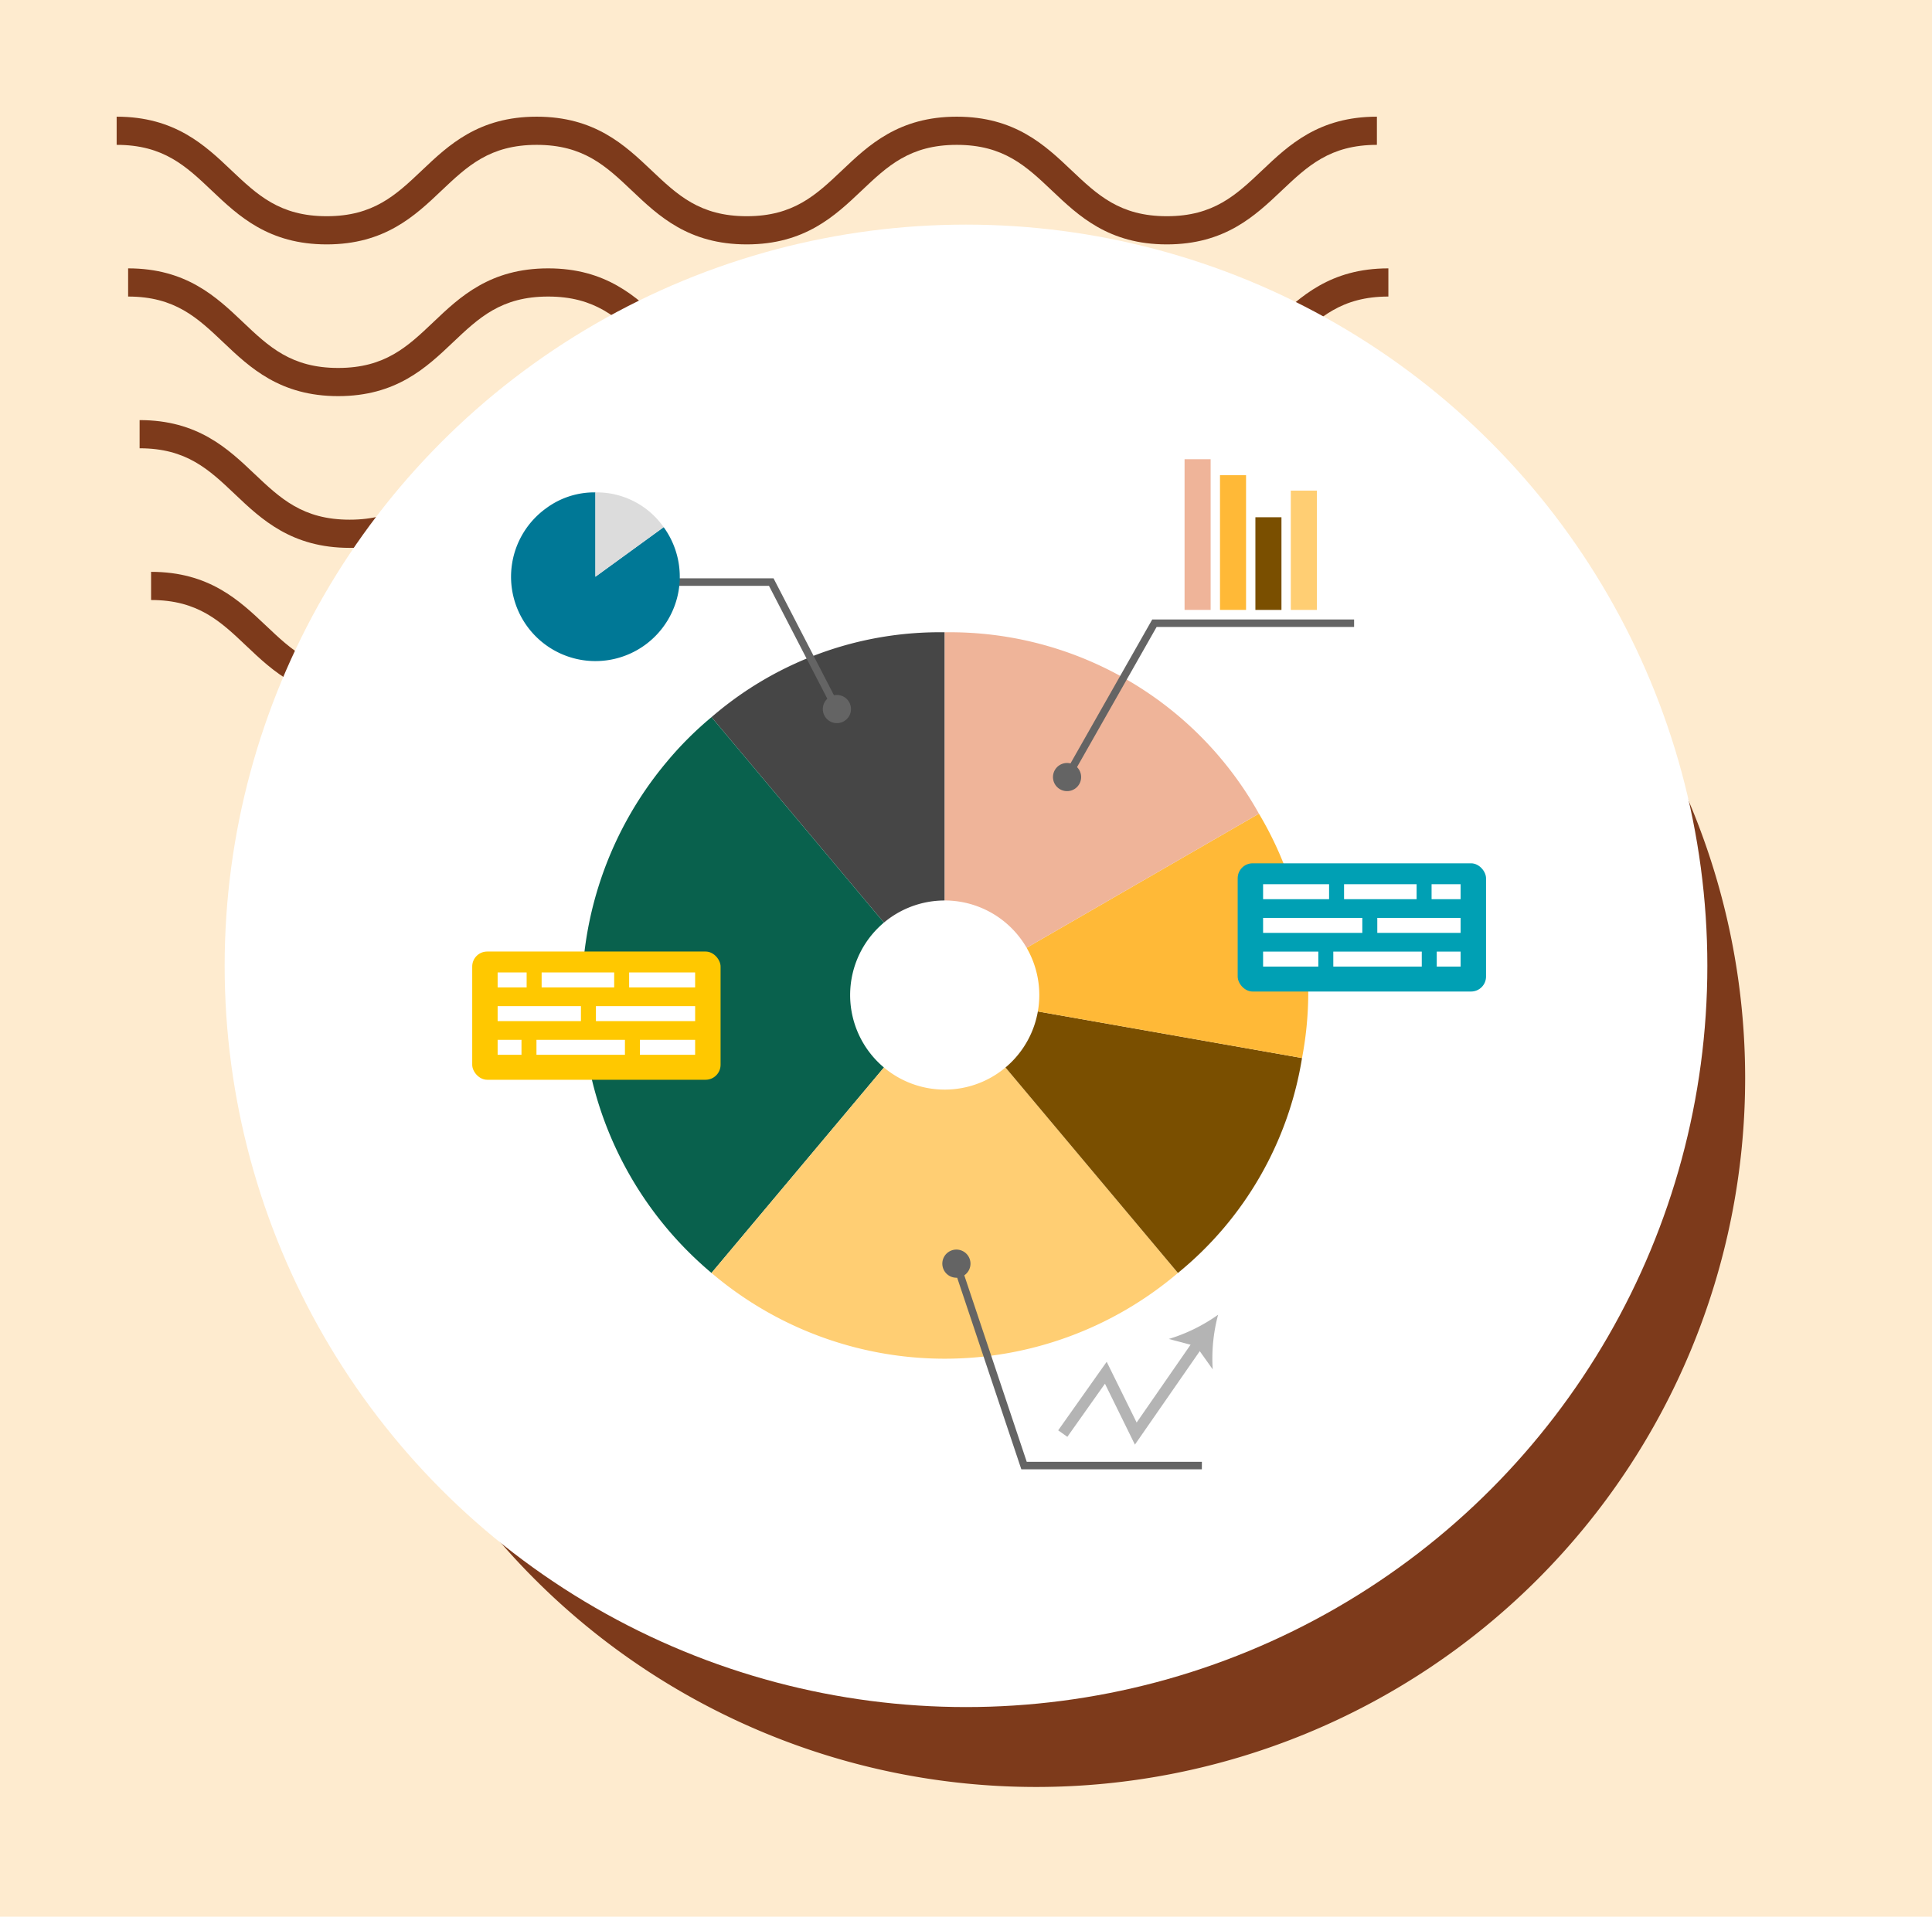 <svg xmlns="http://www.w3.org/2000/svg" xmlns:xlink="http://www.w3.org/1999/xlink" width="129" height="128" viewBox="0 0 129 128">
  <defs>
    <clipPath id="clip-path">
      <rect id="Rectángulo_400938" data-name="Rectángulo 400938" width="120" height="120" fill="none"/>
    </clipPath>
    <clipPath id="clip-path-2">
      <rect id="Rectángulo_400938-2" data-name="Rectángulo 400938" width="113" height="113" transform="translate(0.211 0.211)" fill="none"/>
    </clipPath>
    <clipPath id="clip-path-3">
      <rect id="Rectángulo_401073" data-name="Rectángulo 401073" width="86.443" height="38.93" fill="#7d3a1b"/>
    </clipPath>
  </defs>
  <g id="Grupo_1119997" data-name="Grupo 1119997" transform="translate(-375.777 -11771.226)">
    <g id="Grupo_108927" data-name="Grupo 108927" transform="translate(-14.223 7304.226)">
      <path id="Rectángulo_36179" data-name="Rectángulo 36179" d="M0,0H129V128H0Z" transform="translate(390 4467)" fill="#feebcf"/>
    </g>
    <g id="Grupo_1118316" data-name="Grupo 1118316" transform="translate(118.566 6495.015)">
      <g id="Grupo_1099379" data-name="Grupo 1099379" transform="translate(265 5284)">
        <rect id="Rectángulo_401103" data-name="Rectángulo 401103" width="113" height="113" transform="translate(0.211 0.211)" fill="none"/>
        <g id="Grupo_1099348" data-name="Grupo 1099348">
          <g id="Grupo_1099282" data-name="Grupo 1099282">
            <g id="Grupo_1099281" data-name="Grupo 1099281" clip-path="url(#clip-path-3)">
              <path id="Trazado_873375" data-name="Trazado 873375" d="M70.12,8.532c-3.88,0-5.887-1.9-7.658-3.581C60.723,3.3,59.226,1.882,56.1,1.882S51.467,3.3,49.728,4.95c-1.771,1.679-3.775,3.581-7.658,3.581s-5.886-1.9-7.658-3.581C32.674,3.3,31.177,1.882,28.046,1.882S23.418,3.3,21.682,4.95C19.911,6.629,17.9,8.532,14.024,8.532S8.135,6.629,6.364,4.95C4.628,3.3,3.131,1.882,0,1.882V0C3.88,0,5.887,1.906,7.658,3.581,9.4,5.23,10.893,6.65,14.024,6.65s4.628-1.419,6.364-3.066C22.157,1.906,24.166,0,28.046,0s5.89,1.906,7.658,3.581C37.442,5.23,38.939,6.65,42.07,6.65S46.7,5.23,48.437,3.581C50.205,1.906,52.215,0,56.1,0s5.89,1.906,7.658,3.581C65.491,5.23,66.988,6.65,70.12,6.65s4.628-1.419,6.367-3.069C78.255,1.906,80.261,0,84.144,0V1.882c-3.131,0-4.628,1.422-6.367,3.069C76.006,6.629,74,8.532,70.12,8.532" transform="translate(2.299 30.399)" fill="#7d3a1b"/>
              <path id="Trazado_873376" data-name="Trazado 873376" d="M70.12,8.532c-3.88,0-5.889-1.9-7.658-3.584C60.723,3.3,59.226,1.882,56.1,1.882S51.467,3.3,49.728,4.947c-1.768,1.682-3.775,3.584-7.658,3.584s-5.889-1.9-7.658-3.584C32.674,3.3,31.177,1.882,28.046,1.882S23.418,3.3,21.682,4.947C19.911,6.629,17.9,8.532,14.025,8.532s-5.889-1.9-7.661-3.584C4.628,3.3,3.131,1.882,0,1.882V0C3.88,0,5.889,1.9,7.658,3.581,9.4,5.23,10.893,6.65,14.025,6.65s4.628-1.419,6.364-3.069C22.157,1.9,24.166,0,28.046,0s5.889,1.9,7.661,3.581C37.442,5.23,38.939,6.65,42.071,6.65S46.7,5.23,48.437,3.581C50.206,1.9,52.215,0,56.1,0s5.89,1.9,7.658,3.581C65.491,5.23,66.988,6.65,70.12,6.65s4.628-1.419,6.367-3.069C78.257,1.9,80.264,0,84.147,0V1.882c-3.131,0-4.631,1.422-6.37,3.066C76.006,6.629,74,8.532,70.12,8.532" transform="translate(1.533 20.266)" fill="#7d3a1b"/>
              <path id="Trazado_873377" data-name="Trazado 873377" d="M70.119,8.532c-3.88,0-5.889-1.9-7.658-3.584C60.723,3.3,59.226,1.882,56.1,1.882S51.467,3.3,49.728,4.947C47.96,6.629,45.95,8.532,42.071,8.532s-5.89-1.9-7.658-3.584C32.674,3.3,31.177,1.882,28.046,1.882S23.418,3.3,21.682,4.947C19.911,6.629,17.9,8.532,14.025,8.532s-5.89-1.9-7.661-3.584C4.628,3.3,3.131,1.882,0,1.882V0C3.88,0,5.889,1.9,7.658,3.581,9.393,5.23,10.893,6.65,14.025,6.65s4.628-1.419,6.364-3.069C22.156,1.9,24.166,0,28.046,0s5.89,1.9,7.661,3.581C37.442,5.23,38.939,6.65,42.071,6.65S46.7,5.23,48.437,3.581C50.205,1.9,52.215,0,56.1,0s5.889,1.9,7.658,3.581C65.491,5.23,66.988,6.65,70.119,6.65s4.628-1.419,6.367-3.069C78.257,1.9,80.261,0,84.147,0V1.882c-3.131,0-4.631,1.422-6.37,3.066C76.006,6.629,74,8.532,70.119,8.532" transform="translate(0.766 10.133)" fill="#7d3a1b"/>
              <path id="Trazado_873378" data-name="Trazado 873378" d="M70.12,8.529c-3.88,0-5.887-1.9-7.658-3.581C60.723,3.3,59.226,1.882,56.095,1.882S51.467,3.3,49.731,4.947C47.96,6.626,45.953,8.529,42.07,8.529s-5.887-1.9-7.658-3.581C32.674,3.3,31.177,1.882,28.046,1.882S23.418,3.3,21.682,4.944C19.914,6.626,17.9,8.529,14.024,8.529s-5.89-1.9-7.661-3.581C4.628,3.3,3.131,1.882,0,1.882V0C3.88,0,5.89,1.9,7.658,3.581,9.4,5.228,10.893,6.647,14.024,6.647s4.628-1.419,6.364-3.066C22.159,1.9,24.166,0,28.046,0s5.887,1.9,7.661,3.581c1.736,1.646,3.233,3.066,6.364,3.066S46.7,5.228,48.437,3.581C50.208,1.9,52.215,0,56.095,0s5.887,1.9,7.658,3.581c1.739,1.646,3.236,3.066,6.367,3.066s4.628-1.419,6.367-3.066C78.257,1.9,80.264,0,84.147,0V1.882c-3.134,0-4.631,1.419-6.37,3.066C76.006,6.626,74,8.529,70.12,8.529" transform="translate(0 0.003)" fill="#7d3a1b"/>
            </g>
          </g>
        </g>
        <path id="Trazado_873425" data-name="Trazado 873425" d="M47.337,0A47.337,47.337,0,1,1,0,47.337,47.337,47.337,0,0,1,47.337,0Z" transform="translate(14.061 16.873)" fill="#7d3a1b"/>
        <circle id="Elipse_11503" data-name="Elipse 11503" cx="49.5" cy="49.5" r="49.5" transform="translate(7.211 7.211)" fill="#fff"/>
      </g>
      <g id="Grupo_1119827" data-name="Grupo 1119827" transform="translate(152.605 5168.893)">
        <g id="Grupo_1119810" data-name="Grupo 1119810" transform="translate(143.458 149.543)">
          <g id="Grupo_1119799" data-name="Grupo 1119799" transform="translate(8.655)">
            <g id="Grupo_1119798" data-name="Grupo 1119798">
              <path id="Trazado_906867" data-name="Trazado 906867" d="M167.685,173.769,152.113,155.21a23.288,23.288,0,0,1,15.572-5.667Z" transform="translate(-152.113 -149.543)" fill="#464646"/>
            </g>
          </g>
          <g id="Grupo_1119801" data-name="Grupo 1119801" transform="translate(0 5.667)">
            <g id="Grupo_1119800" data-name="Grupo 1119800">
              <path id="Trazado_906868" data-name="Trazado 906868" d="M167.685,173.769l-15.572,18.558a24.227,24.227,0,0,1-2.987-34.131,23.086,23.086,0,0,1,2.987-2.986Z" transform="translate(-143.458 -155.21)" fill="#09614d"/>
            </g>
          </g>
          <g id="Grupo_1119803" data-name="Grupo 1119803" transform="translate(8.655 24.226)">
            <g id="Grupo_1119802" data-name="Grupo 1119802">
              <path id="Trazado_906869" data-name="Trazado 906869" d="M167.685,173.769l15.572,18.558a24.034,24.034,0,0,1-31.144,0Z" transform="translate(-152.113 -173.769)" fill="#ffce73"/>
            </g>
          </g>
          <g id="Grupo_1119805" data-name="Grupo 1119805" transform="translate(24.227 24.226)">
            <g id="Grupo_1119804" data-name="Grupo 1119804">
              <path id="Trazado_906870" data-name="Trazado 906870" d="M167.685,173.769l23.857,4.206a23.289,23.289,0,0,1-8.285,14.352Z" transform="translate(-167.685 -173.769)" fill="#7a4f00"/>
            </g>
          </g>
          <g id="Grupo_1119807" data-name="Grupo 1119807" transform="translate(24.227 12.113)">
            <g id="Grupo_1119806" data-name="Grupo 1119806">
              <path id="Trazado_906871" data-name="Trazado 906871" d="M167.685,173.769l20.98-12.113a23.286,23.286,0,0,1,2.877,16.319Z" transform="translate(-167.685 -161.656)" fill="#ffb937"/>
            </g>
          </g>
          <g id="Grupo_1119809" data-name="Grupo 1119809" transform="translate(24.227)">
            <g id="Grupo_1119808" data-name="Grupo 1119808">
              <path id="Trazado_906872" data-name="Trazado 906872" d="M167.685,173.769V149.543a23.625,23.625,0,0,1,20.98,12.113Z" transform="translate(-167.685 -149.543)" fill="#efb499"/>
            </g>
          </g>
        </g>
        <g id="Grupo_1119811" data-name="Grupo 1119811" transform="translate(183.7 137.986)">
          <rect id="Rectángulo_406698" data-name="Rectángulo 406698" width="1.74" height="10.062" fill="#efb499"/>
          <rect id="Rectángulo_406699" data-name="Rectángulo 406699" width="1.74" height="8.995" transform="translate(2.365 1.067)" fill="#ffb937"/>
          <rect id="Rectángulo_406700" data-name="Rectángulo 406700" width="1.74" height="6.188" transform="translate(4.729 3.875)" fill="#7a4f00"/>
          <rect id="Rectángulo_406701" data-name="Rectángulo 406701" width="1.74" height="7.966" transform="translate(7.093 2.096)" fill="#ffce73"/>
        </g>
        <g id="Grupo_1119813" data-name="Grupo 1119813" transform="translate(174.914 148.69)">
          <path id="Trazado_906873" data-name="Trazado 906873" d="M176.071,159.334l-.435-.247,5.905-10.4h13.478v.5H181.833Z" transform="translate(-174.914 -148.69)" fill="#646464"/>
          <g id="Grupo_1119812" data-name="Grupo 1119812" transform="translate(0 9.581)">
            <path id="Trazado_906874" data-name="Trazado 906874" d="M176.671,159.675a.94.94,0,1,1-.353-1.282A.94.94,0,0,1,176.671,159.675Z" transform="translate(-174.914 -158.27)" fill="#646464"/>
          </g>
        </g>
        <rect id="Rectángulo_406702" data-name="Rectángulo 406702" width="16.583" height="8.563" rx="1" transform="translate(187.246 164.971)" fill="#00a0b4"/>
        <g id="Grupo_1119814" data-name="Grupo 1119814" transform="translate(188.943 166.367)">
          <rect id="Rectángulo_406703" data-name="Rectángulo 406703" width="4.406" height="1" fill="#fff"/>
          <rect id="Rectángulo_406704" data-name="Rectángulo 406704" width="4.844" height="1" transform="translate(5.406)" fill="#fff"/>
          <rect id="Rectángulo_406705" data-name="Rectángulo 406705" width="1.938" height="1" transform="translate(11.25)" fill="#fff"/>
          <rect id="Rectángulo_406706" data-name="Rectángulo 406706" width="6.625" height="1" transform="translate(0 2.25)" fill="#fff"/>
          <rect id="Rectángulo_406707" data-name="Rectángulo 406707" width="5.563" height="1" transform="translate(7.625 2.25)" fill="#fff"/>
          <rect id="Rectángulo_406708" data-name="Rectángulo 406708" width="3.688" height="1" transform="translate(0 4.5)" fill="#fff"/>
          <rect id="Rectángulo_406709" data-name="Rectángulo 406709" width="5.907" height="1" transform="translate(4.688 4.5)" fill="#fff"/>
          <rect id="Rectángulo_406710" data-name="Rectángulo 406710" width="1.593" height="1" transform="translate(11.595 4.5)" fill="#fff"/>
        </g>
        <g id="Grupo_1119816" data-name="Grupo 1119816" transform="translate(175.258 195.117)">
          <path id="Trazado_906875" data-name="Trazado 906875" d="M180.384,203.792l-2-4.069-2.511,3.548-.612-.434,3.239-4.577,2,4.056,3.848-5.553.616.427Z" transform="translate(-175.258 -195.117)" fill="#b4b4b4"/>
          <g id="Grupo_1119815" data-name="Grupo 1119815" transform="translate(7.39)">
            <path id="Trazado_906876" data-name="Trazado 906876" d="M185.939,195.117a11.308,11.308,0,0,0-.359,3.65l-1.1-1.546-1.833-.485A11.353,11.353,0,0,0,185.939,195.117Z" transform="translate(-182.648 -195.117)" fill="#b4b4b4"/>
          </g>
        </g>
        <g id="Grupo_1119818" data-name="Grupo 1119818" transform="translate(167.525 190.766)">
          <path id="Trazado_906877" data-name="Trazado 906877" d="M184.854,205.44H172.8l-4.586-13.7.475-.159,4.472,13.358h11.695Z" transform="translate(-167.525 -190.766)" fill="#646464"/>
          <g id="Grupo_1119817" data-name="Grupo 1119817">
            <path id="Trazado_906878" data-name="Trazado 906878" d="M167.574,192.005a.94.94,0,1,1,1.189.593A.94.94,0,0,1,167.574,192.005Z" transform="translate(-167.525 -190.766)" fill="#646464"/>
          </g>
        </g>
        <rect id="Rectángulo_406711" data-name="Rectángulo 406711" width="16.583" height="8.563" rx="1" transform="translate(136.136 170.863)" fill="#ffc800"/>
        <g id="Grupo_1119819" data-name="Grupo 1119819" transform="translate(137.833 172.259)">
          <rect id="Rectángulo_406712" data-name="Rectángulo 406712" width="4.406" height="1" transform="translate(8.781)" fill="#fff"/>
          <rect id="Rectángulo_406713" data-name="Rectángulo 406713" width="4.844" height="1" transform="translate(2.938)" fill="#fff"/>
          <rect id="Rectángulo_406714" data-name="Rectángulo 406714" width="1.937" height="1" fill="#fff"/>
          <rect id="Rectángulo_406715" data-name="Rectángulo 406715" width="6.625" height="1" transform="translate(6.563 2.25)" fill="#fff"/>
          <rect id="Rectángulo_406716" data-name="Rectángulo 406716" width="5.562" height="1" transform="translate(0 2.25)" fill="#fff"/>
          <rect id="Rectángulo_406717" data-name="Rectángulo 406717" width="3.687" height="1" transform="translate(9.5 4.5)" fill="#fff"/>
          <rect id="Rectángulo_406718" data-name="Rectángulo 406718" width="5.907" height="1" transform="translate(2.593 4.5)" fill="#fff"/>
          <rect id="Rectángulo_406719" data-name="Rectángulo 406719" width="1.593" height="1" transform="translate(0 4.5)" fill="#fff"/>
        </g>
        <g id="Grupo_1119821" data-name="Grupo 1119821" transform="translate(144.979 145.94)">
          <path id="Trazado_906879" data-name="Trazado 906879" d="M160.284,154.824l-4.333-8.384H144.979v-.5h11.277l4.472,8.654Z" transform="translate(-144.979 -145.94)" fill="#646464"/>
          <g id="Grupo_1119820" data-name="Grupo 1119820" transform="translate(14.566 7.788)">
            <path id="Trazado_906880" data-name="Trazado 906880" d="M161.32,154.236a.94.94,0,1,1-1.267-.4A.94.94,0,0,1,161.32,154.236Z" transform="translate(-159.545 -153.728)" fill="#646464"/>
          </g>
        </g>
        <g id="Grupo_1119826" data-name="Grupo 1119826" transform="translate(138.729 140.2)">
          <g id="Grupo_1119823" data-name="Grupo 1119823">
            <g id="Grupo_1119822" data-name="Grupo 1119822">
              <path id="Trazado_906881" data-name="Trazado 906881" d="M144.362,145.833l4.557-3.311a5.633,5.633,0,1,1-7.868-1.246,5.4,5.4,0,0,1,3.311-1.076Z" transform="translate(-138.729 -140.2)" fill="#007896"/>
            </g>
          </g>
          <g id="Grupo_1119825" data-name="Grupo 1119825" transform="translate(5.633)">
            <g id="Grupo_1119824" data-name="Grupo 1119824">
              <path id="Trazado_906882" data-name="Trazado 906882" d="M144.362,145.833V140.2a5.462,5.462,0,0,1,4.557,2.322Z" transform="translate(-144.362 -140.2)" fill="#dcdcdc"/>
            </g>
          </g>
        </g>
        <path id="Trazado_906883" data-name="Trazado 906883" d="M174,173.769a6.315,6.315,0,1,1-6.315-6.316A6.316,6.316,0,0,1,174,173.769Z" transform="translate(0 0)" fill="#fff"/>
      </g>
    </g>
  </g>
</svg>
